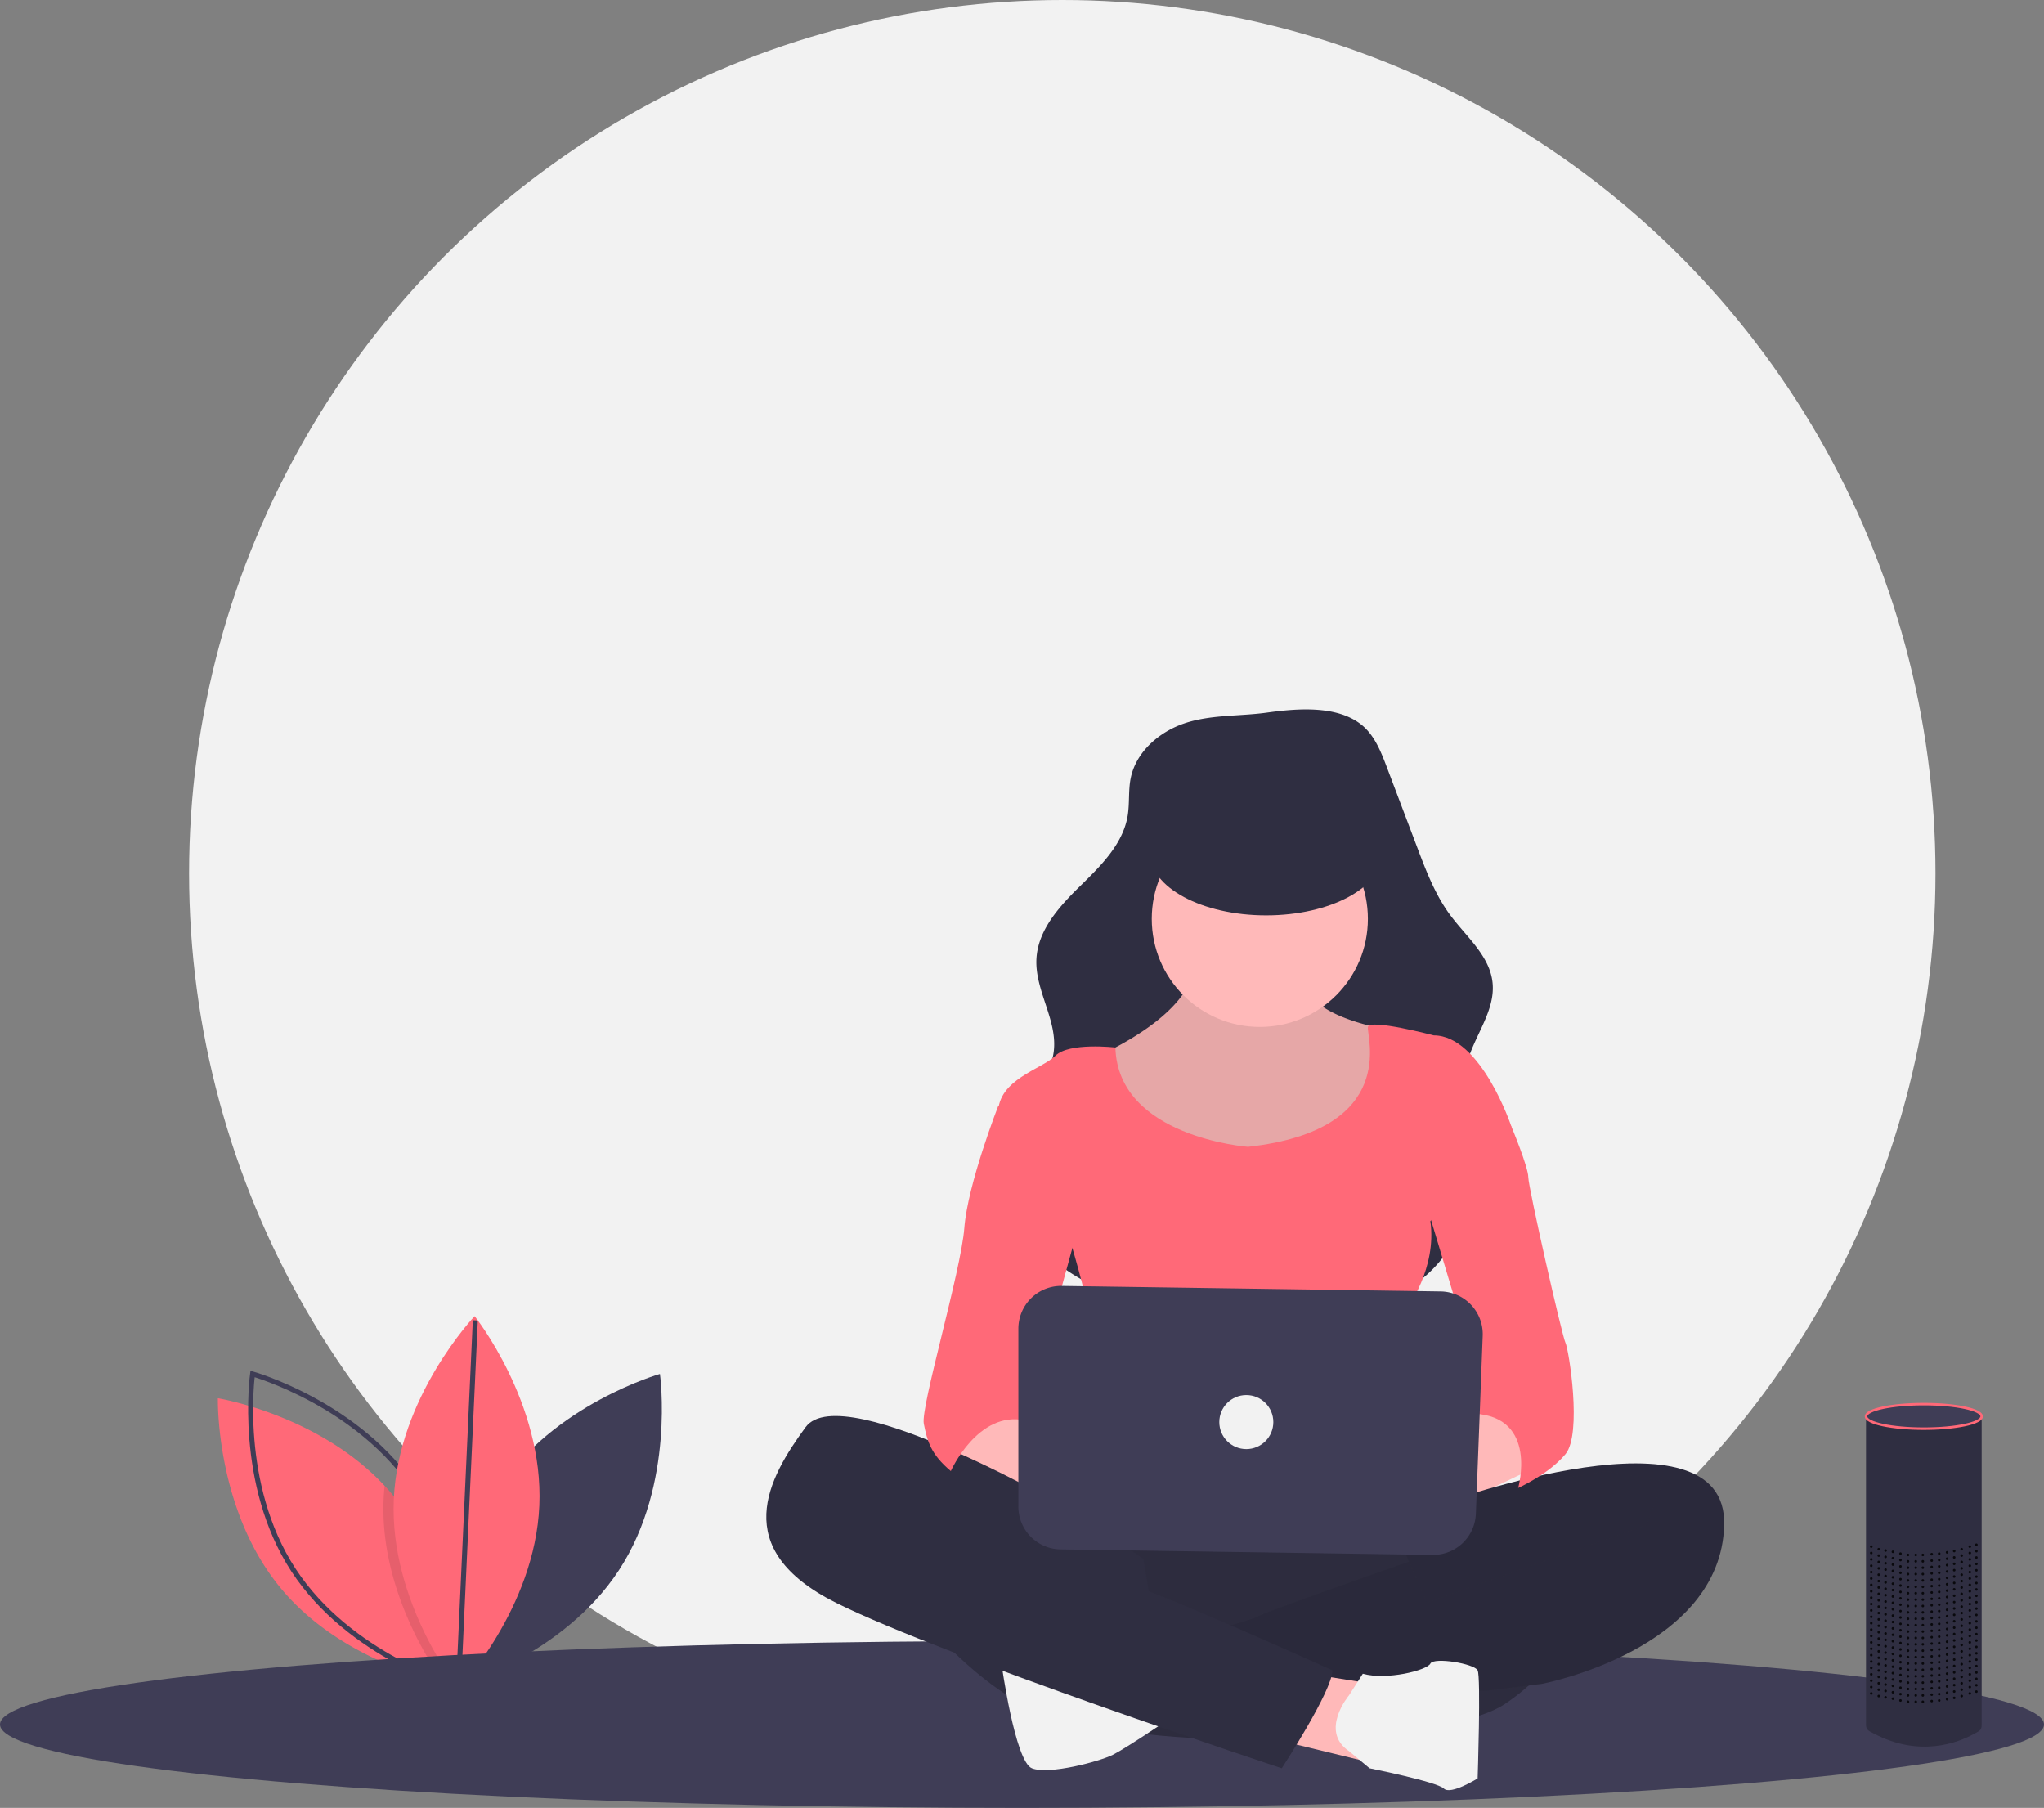 <svg id="e4ebe004-ac85-4249-bdf7-a9685d9ba22f" data-name="Layer 1" xmlns="http://www.w3.org/2000/svg" width="820" height="725.174"><rect width="100%" height="100%" fill="#808080" stroke="none"/><circle cx="426.16" cy="350.304" r="350.304" fill="#f2f2f2"/><path d="M389.416 685.212c-22.565 34.604-16.382 78.617-16.382 78.617s42.768-12.093 65.333-46.697 16.382-78.617 16.382-78.617-42.768 12.093-65.333 46.697z" transform="translate(-190 -87.413)" fill="#3f3d56"/><path d="M372.914 763.426s-.55-.087-1.56-.292a101.49 101.49 0 0 1-3.273-.719c-12.12-2.857-44.343-12.517-65.41-37.914-26.367-31.803-25.257-76.233-25.257-76.233s40.317 6.55 66.883 35.11q1.727 1.84 3.36 3.816c22.943 27.67 25.082 64.901 25.251 74.105.024 1.38.006 2.127.006 2.127z" transform="translate(-190 -87.413)" fill="#ff6978"/><path d="M166.652 597.799c22.565 34.604 16.382 78.617 16.382 78.617s-42.768-12.093-65.333-46.697-16.382-78.617-16.382-78.617 42.768 12.092 65.333 46.697z" fill="none" stroke="#3f3d56" stroke-miterlimit="10" stroke-width="2"/><path d="M372.908 761.3a131.77 131.77 0 0 1-1.554 1.834c-.959 1.093-1.502 1.666-1.502 1.666s-.66-.83-1.77-2.385c-6.096-8.497-25.702-38.71-24.188-73.609q.122-2.743.403-5.428 1.727 1.84 3.36 3.816c22.943 27.67 25.082 64.901 25.251 74.105z" transform="translate(-190 -87.413)" opacity=".1"/><path d="M406.366 691.33c-1.783 41.273-32.421 73.47-32.421 73.47s-27.746-34.72-25.963-75.993 32.422-73.47 32.422-73.47 27.746 34.72 25.962 75.993z" transform="translate(-190 -87.413)" fill="#ff6978"/><path fill="none" stroke="#3f3d56" stroke-miterlimit="10" stroke-width="2" d="M183.945 676.218l6.736-146.61"/><ellipse cx="410" cy="691.704" rx="410" ry="33.469" fill="#3f3d56"/><path d="M665.161 377.554c-10.221 3.452-19.482 11.526-21.575 22.11-.97 4.906-.375 10.007-1.192 14.94-1.894 11.444-10.876 20.183-19.16 28.3s-16.841 17.55-17.446 29.133c-.662 12.683 8.537 24.566 6.945 37.166-1.85 14.64-17.312 24.126-21.134 38.378-2.552 9.517.575 19.768 5.72 28.171 9.806 16.012 26.567 26.883 44.416 32.71s36.858 7.054 55.633 7.251c22.861.24 47.682-1.723 64.859-16.81a51.96 51.96 0 0 0 17.25-33.827c1.63-17.477-5.664-35.536-.632-52.352 3.167-10.584 11.108-20.25 9.922-31.233-1.158-10.738-10.538-18.35-16.972-27.026-6.008-8.1-9.653-17.666-13.226-27.096L746.345 395.1c-2.403-6.343-5.042-13.015-10.398-17.178-10.026-7.794-26.147-6.263-37.87-4.655-10.876 1.491-22.457.754-32.916 4.286z" transform="translate(-190 -87.413)" fill="#2f2e41"/><path d="M668.99 471.55s5.419 17.612-35.224 37.933 4.064 41.998 4.064 41.998l47.417 10.839s48.772-6.774 54.19-14.903 14.903-35.224 12.194-39.288a63.342 63.342 0 0 0-6.774-8.129s-32.515-5.42-31.16-20.322-44.707-8.128-44.707-8.128z" transform="translate(-190 -87.413)" fill="#ffb9b9"/><path d="M668.99 471.55s5.419 17.612-35.224 37.933 4.064 41.998 4.064 41.998l47.417 10.839s48.772-6.774 54.19-14.903 14.903-35.224 12.194-39.288a63.342 63.342 0 0 0-6.774-8.129s-32.515-5.42-31.16-20.322-44.707-8.128-44.707-8.128z" transform="translate(-190 -87.413)" opacity=".1"/><circle cx="505.408" cy="368.557" r="43.353" fill="#ffb9b9"/><path d="M690.666 547.417s-52.21-3.818-53.2-39.843c0 0-18.603-2.155-24.022 3.264s-23.031 9.484-23.031 23.031 29.805 54.191 29.805 54.191 16.257 54.191 9.483 63.674-8.128 33.87-8.128 33.87 67.738-5.42 78.576 0 54.191 5.419 56.9 0-2.709-73.158-2.709-73.158 12.193-16.257 9.484-35.224l32.514-37.934s-12.193-36.578-31.16-36.578c0 0-25.74-6.774-26.418-3.387s12.87 41.32-48.094 48.094z" transform="translate(-190 -87.413)" fill="#ff6978"/><path d="M568.737 666.637s12.193 18.967 43.352 23.031 36.58-6.774 33.87-9.483-35.224-14.903-35.224-14.903l-18.967-14.902zM790.92 650.38l-35.226 20.32s-46.062-2.71-28.45 10.838 50.126 8.129 50.126 8.129l31.16-14.902z" transform="translate(-190 -87.413)" fill="#ffb9b9"/><path d="M614.799 685.604s-32.515 79.931 6.774 92.124 147.67 9.484 172.056-6.774 31.16-37.933 27.095-44.707-31.16-25.74-50.126-27.096-155.8-13.547-155.8-13.547z" transform="translate(-190 -87.413)" fill="#2f2e41"/><path d="M614.799 685.604s-32.515 79.931 6.774 92.124 147.67 9.484 172.056-6.774 31.16-37.933 27.095-44.707-31.16-25.74-50.126-27.096-155.8-13.547-155.8-13.547z" transform="translate(-190 -87.413)" opacity=".05"/><path d="M768.277 690.57s114.767-41.545 113.412 8.581-73.158 63.675-73.158 63.675l-21.676 2.71-119.22 4.063s4.064-21.676-5.42-24.385c0 0 31.16-8.129 32.515-9.484s78.577-28.45 83.996-29.805 21.677-12.193 33.87-10.838c0 0 13.547-10.838 28.45-8.129l-41.998 2.71z" transform="translate(-190 -87.413)" fill="#2f2e41"/><path d="M768.277 690.57s114.767-41.545 113.412 8.581-73.158 63.675-73.158 63.675l-21.676 2.71-119.22 4.063s4.064-21.676-5.42-24.385c0 0 31.16-8.129 32.515-9.484s78.577-28.45 83.996-29.805 21.677-12.193 33.87-10.838c0 0 13.547-10.838 28.45-8.129l-41.998 2.71z" transform="translate(-190 -87.413)" opacity=".1"/><path fill="#2f2e41" d="M558 609.885l14.469 33.013 88.06-31.16 6.774-17.612-23.031-4.064-46.302 8.128-20.082 5.42L558 609.885z"/><path opacity=".1" d="M558 609.885l14.469 33.013 88.06-31.16 6.774-17.612-23.031-4.064-46.302 8.128-20.082 5.42L558 609.885z"/><path d="M560.608 737.085s25.74 32.515 55.546 40.643 46.062-2.71 46.062-2.71l-9.484-37.933-4.064-24.386-17.612-12.193-35.224-16.257-41.998-13.548s-17.612-2.71-17.612 0 16.257 43.353 16.257 43.353z" transform="translate(-190 -87.413)" fill="#2f2e41"/><path d="M591.768 754.697s5.419 39.288 12.193 41.998 27.095-2.71 32.514-5.42 23.84-15.21 23.84-15.21-64.483-24.078-68.547-21.368z" transform="translate(-190 -87.413)" fill="#f2f2f2"/><path fill="#ffb9b9" d="M525.052 671.348l25.741 4.064-2.71 31.16-35.903-8.721 12.872-26.503z"/><path d="M731.18 767.433s-12.064 14.36.13 22.488l8.128 6.774s27.095 5.419 29.805 8.129 13.548-4.065 13.548-4.065 1.354-40.643 0-43.352-17.612-5.42-18.967-2.71-17.612 6.774-27.096 4.064z" transform="translate(-190 -87.413)" fill="#f2f2f2"/><path d="M622.928 695.087s-94.834-55.546-109.737-35.224-31.16 48.772 12.193 70.448 178.83 66.384 178.83 66.384 20.321-31.16 20.321-39.288c0 0-71.803-32.515-83.996-35.225s-60.964-33.869-67.738-36.578-16.257-10.839-16.257-10.839z" transform="translate(-190 -87.413)" fill="#2f2e41"/><path d="M595.832 527.095l-5.419 4.065s-12.193 31.16-13.548 48.772-17.612 71.802-16.257 78.576 2.71 12.193 10.838 18.967c0 0 10.838-24.386 29.805-20.322l23.031-83.995zm189.668 0l10.838 12.193s6.774 16.258 6.774 20.322 13.548 63.674 14.903 66.384 6.773 36.579 0 44.707-18.967 13.548-18.967 13.548 8.128-28.45-17.612-29.805l2.71-10.838-24.387-81.287z" transform="translate(-190 -87.413)" fill="#ff6978"/><path d="M598.542 620.37v71.36a17.157 17.157 0 0 0 16.902 17.155l149.238 2.211a17.157 17.157 0 0 0 17.398-16.495l2.745-71.37a17.157 17.157 0 0 0-16.896-17.813l-151.982-2.203a17.157 17.157 0 0 0-17.405 17.155z" transform="translate(-190 -87.413)" fill="#3f3d56"/><ellipse cx="507.95" cy="342.039" rx="46.665" ry="25.127" fill="#2f2e41"/><circle cx="499.989" cy="570.418" r="10.838" fill="#f2f2f2"/><path d="M984.99 655.635v123.767c0 2.126-1.145 2.43-3.004 3.461-6.274 3.48-21.74 9.68-40.309-.133-1.906-1.007-3.08-1.348-3.08-3.504V656.428s23.593 9.516 46.393-.793z" transform="translate(-190 -87.413)" fill="#2f2e41"/><ellipse cx="771.794" cy="568.138" rx="23.196" ry="4.926" fill="#3f3d56" stroke="#ff6978" stroke-miterlimit="10"/><g opacity=".8"><circle cx="792.877" cy="619.616" r=".52"/><circle cx="790.235" cy="620.355" r=".52"/><circle cx="786.971" cy="621.395" r=".52"/><circle cx="781.118" cy="622.656" r=".52"/><circle cx="774.948" cy="623.403" r=".52"/><circle cx="768.557" cy="623.697" r=".52"/><circle cx="759.384" cy="622.436" r=".52"/><circle cx="762.423" cy="623.177" r=".52"/><circle cx="753.707" cy="621.395" r=".52"/><circle cx="756.441" cy="621.916" r=".52"/><circle cx="750.71" cy="620.355" r=".52"/><circle cx="783.982" cy="622.136" r=".52"/><circle cx="777.944" cy="623.177" r=".52"/><circle cx="771.391" cy="623.697" r=".52"/><circle cx="765.43" cy="623.697" r=".52"/></g><g opacity=".8"><circle cx="792.877" cy="622.177" r=".52"/><circle cx="790.235" cy="622.916" r=".52"/><circle cx="786.971" cy="623.956" r=".52"/><circle cx="781.118" cy="625.217" r=".52"/><circle cx="774.948" cy="625.964" r=".52"/><circle cx="768.557" cy="626.258" r=".52"/><circle cx="759.384" cy="624.997" r=".52"/><circle cx="762.423" cy="625.738" r=".52"/><circle cx="753.707" cy="623.956" r=".52"/><circle cx="756.441" cy="624.477" r=".52"/><circle cx="750.71" cy="622.916" r=".52"/><circle cx="783.982" cy="624.697" r=".52"/><circle cx="777.944" cy="625.738" r=".52"/><circle cx="771.391" cy="626.258" r=".52"/><circle cx="765.43" cy="626.258" r=".52"/></g><g opacity=".8"><circle cx="792.877" cy="624.738" r=".52"/><circle cx="790.235" cy="625.477" r=".52"/><circle cx="786.971" cy="626.517" r=".52"/><circle cx="781.118" cy="627.778" r=".52"/><circle cx="774.948" cy="628.525" r=".52"/><circle cx="768.557" cy="628.819" r=".52"/><circle cx="759.384" cy="627.558" r=".52"/><circle cx="762.423" cy="628.299" r=".52"/><circle cx="753.707" cy="626.517" r=".52"/><circle cx="756.441" cy="627.038" r=".52"/><circle cx="750.71" cy="625.477" r=".52"/><circle cx="783.982" cy="627.258" r=".52"/><circle cx="777.944" cy="628.299" r=".52"/><circle cx="771.391" cy="628.819" r=".52"/><circle cx="765.43" cy="628.819" r=".52"/></g><g opacity=".8"><circle cx="792.877" cy="627.299" r=".52"/><circle cx="790.235" cy="628.038" r=".52"/><circle cx="786.971" cy="629.079" r=".52"/><circle cx="781.118" cy="630.339" r=".52"/><circle cx="774.948" cy="631.087" r=".52"/><circle cx="768.557" cy="631.38" r=".52"/><circle cx="759.384" cy="630.119" r=".52"/><circle cx="762.423" cy="630.86" r=".52"/><circle cx="753.707" cy="629.079" r=".52"/><circle cx="756.441" cy="629.599" r=".52"/><circle cx="750.71" cy="628.038" r=".52"/><circle cx="783.982" cy="629.819" r=".52"/><circle cx="777.944" cy="630.86" r=".52"/><circle cx="771.391" cy="631.38" r=".52"/><circle cx="765.43" cy="631.38" r=".52"/></g><g opacity=".8"><circle cx="792.877" cy="629.86" r=".52"/><circle cx="790.235" cy="630.599" r=".52"/><circle cx="786.971" cy="631.64" r=".52"/><circle cx="781.118" cy="632.9" r=".52"/><circle cx="774.948" cy="633.648" r=".52"/><circle cx="768.557" cy="633.941" r=".52"/><circle cx="759.384" cy="632.68" r=".52"/><circle cx="762.423" cy="633.421" r=".52"/><circle cx="753.707" cy="631.64" r=".52"/><circle cx="756.441" cy="632.16" r=".52"/><circle cx="750.71" cy="630.599" r=".52"/><circle cx="783.982" cy="632.38" r=".52"/><circle cx="777.944" cy="633.421" r=".52"/><circle cx="771.391" cy="633.941" r=".52"/><circle cx="765.43" cy="633.941" r=".52"/></g><g opacity=".8"><circle cx="792.877" cy="632.421" r=".52"/><circle cx="790.235" cy="633.16" r=".52"/><circle cx="786.971" cy="634.201" r=".52"/><circle cx="781.118" cy="635.461" r=".52"/><circle cx="774.948" cy="636.209" r=".52"/><circle cx="768.557" cy="636.502" r=".52"/><circle cx="759.384" cy="635.241" r=".52"/><circle cx="762.423" cy="635.982" r=".52"/><circle cx="753.707" cy="634.201" r=".52"/><circle cx="756.441" cy="634.721" r=".52"/><circle cx="750.71" cy="633.16" r=".52"/><circle cx="783.982" cy="634.941" r=".52"/><circle cx="777.944" cy="635.982" r=".52"/><circle cx="771.391" cy="636.502" r=".52"/><circle cx="765.43" cy="636.502" r=".52"/></g><g opacity=".8"><circle cx="792.877" cy="634.982" r=".52"/><circle cx="790.235" cy="635.721" r=".52"/><circle cx="786.971" cy="636.762" r=".52"/><circle cx="781.118" cy="638.022" r=".52"/><circle cx="774.948" cy="638.77" r=".52"/><circle cx="768.557" cy="639.063" r=".52"/><circle cx="759.384" cy="637.802" r=".52"/><circle cx="762.423" cy="638.543" r=".52"/><circle cx="753.707" cy="636.762" r=".52"/><circle cx="756.441" cy="637.282" r=".52"/><circle cx="750.71" cy="635.721" r=".52"/><circle cx="783.982" cy="637.502" r=".52"/><circle cx="777.944" cy="638.543" r=".52"/><circle cx="771.391" cy="639.063" r=".52"/><circle cx="765.43" cy="639.063" r=".52"/></g><g opacity=".8"><circle cx="792.877" cy="637.543" r=".52"/><circle cx="790.235" cy="638.282" r=".52"/><circle cx="786.971" cy="639.323" r=".52"/><circle cx="781.118" cy="640.583" r=".52"/><circle cx="774.948" cy="641.331" r=".52"/><circle cx="768.557" cy="641.624" r=".52"/><circle cx="759.384" cy="640.363" r=".52"/><circle cx="762.423" cy="641.104" r=".52"/><circle cx="753.707" cy="639.323" r=".52"/><circle cx="756.441" cy="639.843" r=".52"/><circle cx="750.71" cy="638.282" r=".52"/><circle cx="783.982" cy="640.063" r=".52"/><circle cx="777.944" cy="641.104" r=".52"/><circle cx="771.391" cy="641.624" r=".52"/><circle cx="765.43" cy="641.624" r=".52"/></g><g opacity=".8"><circle cx="792.877" cy="640.104" r=".52"/><circle cx="790.235" cy="640.843" r=".52"/><circle cx="786.971" cy="641.884" r=".52"/><circle cx="781.118" cy="643.144" r=".52"/><circle cx="774.948" cy="643.892" r=".52"/><circle cx="768.557" cy="644.185" r=".52"/><circle cx="759.384" cy="642.924" r=".52"/><circle cx="762.423" cy="643.665" r=".52"/><circle cx="753.707" cy="641.884" r=".52"/><circle cx="756.441" cy="642.404" r=".52"/><circle cx="750.71" cy="640.843" r=".52"/><circle cx="783.982" cy="642.624" r=".52"/><circle cx="777.944" cy="643.665" r=".52"/><circle cx="771.391" cy="644.185" r=".52"/><circle cx="765.43" cy="644.185" r=".52"/></g><g opacity=".8"><circle cx="792.877" cy="642.665" r=".52"/><circle cx="790.235" cy="643.404" r=".52"/><circle cx="786.971" cy="644.445" r=".52"/><circle cx="781.118" cy="645.706" r=".52"/><circle cx="774.948" cy="646.453" r=".52"/><circle cx="768.557" cy="646.746" r=".52"/><circle cx="759.384" cy="645.485" r=".52"/><circle cx="762.423" cy="646.226" r=".52"/><circle cx="753.707" cy="644.445" r=".52"/><circle cx="756.441" cy="644.965" r=".52"/><circle cx="750.71" cy="643.404" r=".52"/><circle cx="783.982" cy="645.185" r=".52"/><circle cx="777.944" cy="646.226" r=".52"/><circle cx="771.391" cy="646.746" r=".52"/><circle cx="765.43" cy="646.746" r=".52"/></g><g opacity=".8"><circle cx="792.877" cy="645.226" r=".52"/><circle cx="790.235" cy="645.965" r=".52"/><circle cx="786.971" cy="647.006" r=".52"/><circle cx="781.118" cy="648.267" r=".52"/><circle cx="774.948" cy="649.014" r=".52"/><circle cx="768.557" cy="649.307" r=".52"/><circle cx="759.384" cy="648.046" r=".52"/><circle cx="762.423" cy="648.787" r=".52"/><circle cx="753.707" cy="647.006" r=".52"/><circle cx="756.441" cy="647.526" r=".52"/><circle cx="750.71" cy="645.965" r=".52"/><circle cx="783.982" cy="647.746" r=".52"/><circle cx="777.944" cy="648.787" r=".52"/><circle cx="771.391" cy="649.307" r=".52"/><circle cx="765.43" cy="649.307" r=".52"/></g><g opacity=".8"><circle cx="792.877" cy="647.787" r=".52"/><circle cx="790.235" cy="648.526" r=".52"/><circle cx="786.971" cy="649.567" r=".52"/><circle cx="781.118" cy="650.828" r=".52"/><circle cx="774.948" cy="651.575" r=".52"/><circle cx="768.557" cy="651.868" r=".52"/><circle cx="759.384" cy="650.607" r=".52"/><circle cx="762.423" cy="651.348" r=".52"/><circle cx="753.707" cy="649.567" r=".52"/><circle cx="756.441" cy="650.087" r=".52"/><circle cx="750.71" cy="648.526" r=".52"/><circle cx="783.982" cy="650.307" r=".52"/><circle cx="777.944" cy="651.348" r=".52"/><circle cx="771.391" cy="651.868" r=".52"/><circle cx="765.43" cy="651.868" r=".52"/></g><g opacity=".8"><circle cx="792.877" cy="650.348" r=".52"/><circle cx="790.235" cy="651.087" r=".52"/><circle cx="786.971" cy="652.128" r=".52"/><circle cx="781.118" cy="653.389" r=".52"/><circle cx="774.948" cy="654.136" r=".52"/><circle cx="768.557" cy="654.429" r=".52"/><circle cx="759.384" cy="653.168" r=".52"/><circle cx="762.423" cy="653.909" r=".52"/><circle cx="753.707" cy="652.128" r=".52"/><circle cx="756.441" cy="652.648" r=".52"/><circle cx="750.71" cy="651.087" r=".52"/><circle cx="783.982" cy="652.868" r=".52"/><circle cx="777.944" cy="653.909" r=".52"/><circle cx="771.391" cy="654.429" r=".52"/><circle cx="765.43" cy="654.429" r=".52"/></g><g opacity=".8"><circle cx="792.877" cy="652.909" r=".52"/><circle cx="790.235" cy="653.648" r=".52"/><circle cx="786.971" cy="654.689" r=".52"/><circle cx="781.118" cy="655.95" r=".52"/><circle cx="774.948" cy="656.697" r=".52"/><circle cx="768.557" cy="656.99" r=".52"/><circle cx="759.384" cy="655.73" r=".52"/><circle cx="762.423" cy="656.47" r=".52"/><circle cx="753.707" cy="654.689" r=".52"/><circle cx="756.441" cy="655.209" r=".52"/><circle cx="750.71" cy="653.648" r=".52"/><circle cx="783.982" cy="655.429" r=".52"/><circle cx="777.944" cy="656.47" r=".52"/><circle cx="771.391" cy="656.99" r=".52"/><circle cx="765.43" cy="656.99" r=".52"/></g><g opacity=".8"><circle cx="792.877" cy="655.47" r=".52"/><circle cx="790.235" cy="656.209" r=".52"/><circle cx="786.971" cy="657.25" r=".52"/><circle cx="781.118" cy="658.511" r=".52"/><circle cx="774.948" cy="659.258" r=".52"/><circle cx="768.557" cy="659.551" r=".52"/><circle cx="759.384" cy="658.291" r=".52"/><circle cx="762.423" cy="659.031" r=".52"/><circle cx="753.707" cy="657.25" r=".52"/><circle cx="756.441" cy="657.77" r=".52"/><circle cx="750.71" cy="656.209" r=".52"/><circle cx="783.982" cy="657.99" r=".52"/><circle cx="777.944" cy="659.031" r=".52"/><circle cx="771.391" cy="659.551" r=".52"/><circle cx="765.43" cy="659.551" r=".52"/></g><g opacity=".8"><circle cx="792.877" cy="658.031" r=".52"/><circle cx="790.235" cy="658.77" r=".52"/><circle cx="786.971" cy="659.811" r=".52"/><circle cx="781.118" cy="661.072" r=".52"/><circle cx="774.948" cy="661.819" r=".52"/><circle cx="768.557" cy="662.112" r=".52"/><circle cx="759.384" cy="660.852" r=".52"/><circle cx="762.423" cy="661.592" r=".52"/><circle cx="753.707" cy="659.811" r=".52"/><circle cx="756.441" cy="660.331" r=".52"/><circle cx="750.71" cy="658.77" r=".52"/><circle cx="783.982" cy="660.551" r=".52"/><circle cx="777.944" cy="661.592" r=".52"/><circle cx="771.391" cy="662.112" r=".52"/><circle cx="765.43" cy="662.112" r=".52"/></g><g opacity=".8"><circle cx="792.877" cy="660.592" r=".52"/><circle cx="790.235" cy="661.331" r=".52"/><circle cx="786.971" cy="662.372" r=".52"/><circle cx="781.118" cy="663.633" r=".52"/><circle cx="774.948" cy="664.38" r=".52"/><circle cx="768.557" cy="664.673" r=".52"/><circle cx="759.384" cy="663.413" r=".52"/><circle cx="762.423" cy="664.153" r=".52"/><circle cx="753.707" cy="662.372" r=".52"/><circle cx="756.441" cy="662.892" r=".52"/><circle cx="750.71" cy="661.331" r=".52"/><circle cx="783.982" cy="663.112" r=".52"/><circle cx="777.944" cy="664.153" r=".52"/><circle cx="771.391" cy="664.673" r=".52"/><circle cx="765.43" cy="664.673" r=".52"/></g><g opacity=".8"><circle cx="792.877" cy="663.153" r=".52"/><circle cx="790.235" cy="663.892" r=".52"/><circle cx="786.971" cy="664.933" r=".52"/><circle cx="781.118" cy="666.194" r=".52"/><circle cx="774.948" cy="666.941" r=".52"/><circle cx="768.557" cy="667.234" r=".52"/><circle cx="759.384" cy="665.974" r=".52"/><circle cx="762.423" cy="666.714" r=".52"/><circle cx="753.707" cy="664.933" r=".52"/><circle cx="756.441" cy="665.453" r=".52"/><circle cx="750.71" cy="663.892" r=".52"/><circle cx="783.982" cy="665.673" r=".52"/><circle cx="777.944" cy="666.714" r=".52"/><circle cx="771.391" cy="667.234" r=".52"/><circle cx="765.43" cy="667.234" r=".52"/></g><g opacity=".8"><circle cx="792.877" cy="665.714" r=".52"/><circle cx="790.235" cy="666.453" r=".52"/><circle cx="786.971" cy="667.494" r=".52"/><circle cx="781.118" cy="668.755" r=".52"/><circle cx="774.948" cy="669.502" r=".52"/><circle cx="768.557" cy="669.796" r=".52"/><circle cx="759.384" cy="668.535" r=".52"/><circle cx="762.423" cy="669.275" r=".52"/><circle cx="753.707" cy="667.494" r=".52"/><circle cx="756.441" cy="668.014" r=".52"/><circle cx="750.71" cy="666.453" r=".52"/><circle cx="783.982" cy="668.234" r=".52"/><circle cx="777.944" cy="669.275" r=".52"/><circle cx="771.391" cy="669.796" r=".52"/><circle cx="765.43" cy="669.796" r=".52"/></g><g opacity=".8"><circle cx="792.877" cy="668.275" r=".52"/><circle cx="790.235" cy="669.014" r=".52"/><circle cx="786.971" cy="670.055" r=".52"/><circle cx="781.118" cy="671.316" r=".52"/><circle cx="774.948" cy="672.063" r=".52"/><circle cx="768.557" cy="672.357" r=".52"/><circle cx="759.384" cy="671.096" r=".52"/><circle cx="762.423" cy="671.836" r=".52"/><circle cx="753.707" cy="670.055" r=".52"/><circle cx="756.441" cy="670.575" r=".52"/><circle cx="750.71" cy="669.014" r=".52"/><circle cx="783.982" cy="670.795" r=".52"/><circle cx="777.944" cy="671.836" r=".52"/><circle cx="771.391" cy="672.357" r=".52"/><circle cx="765.43" cy="672.357" r=".52"/></g><g opacity=".8"><circle cx="792.877" cy="670.836" r=".52"/><circle cx="790.235" cy="671.575" r=".52"/><circle cx="786.971" cy="672.616" r=".52"/><circle cx="781.118" cy="673.877" r=".52"/><circle cx="774.948" cy="674.624" r=".52"/><circle cx="768.557" cy="674.918" r=".52"/><circle cx="759.384" cy="673.657" r=".52"/><circle cx="762.423" cy="674.397" r=".52"/><circle cx="753.707" cy="672.616" r=".52"/><circle cx="756.441" cy="673.136" r=".52"/><circle cx="750.71" cy="671.575" r=".52"/><circle cx="783.982" cy="673.356" r=".52"/><circle cx="777.944" cy="674.397" r=".52"/><circle cx="771.391" cy="674.918" r=".52"/><circle cx="765.43" cy="674.918" r=".52"/></g><g opacity=".8"><circle cx="792.877" cy="673.397" r=".52"/><circle cx="790.235" cy="674.136" r=".52"/><circle cx="786.971" cy="675.177" r=".52"/><circle cx="781.118" cy="676.438" r=".52"/><circle cx="774.948" cy="677.185" r=".52"/><circle cx="768.557" cy="677.479" r=".52"/><circle cx="759.384" cy="676.218" r=".52"/><circle cx="762.423" cy="676.958" r=".52"/><circle cx="753.707" cy="675.177" r=".52"/><circle cx="756.441" cy="675.697" r=".52"/><circle cx="750.71" cy="674.136" r=".52"/><circle cx="783.982" cy="675.917" r=".52"/><circle cx="777.944" cy="676.958" r=".52"/><circle cx="771.391" cy="677.479" r=".52"/><circle cx="765.43" cy="677.479" r=".52"/></g><g opacity=".8"><circle cx="792.877" cy="675.958" r=".52"/><circle cx="790.235" cy="676.697" r=".52"/><circle cx="786.971" cy="677.738" r=".52"/><circle cx="781.118" cy="678.999" r=".52"/><circle cx="774.948" cy="679.746" r=".52"/><circle cx="768.557" cy="680.04" r=".52"/><circle cx="759.384" cy="678.779" r=".52"/><circle cx="762.423" cy="679.519" r=".52"/><circle cx="753.707" cy="677.738" r=".52"/><circle cx="756.441" cy="678.258" r=".52"/><circle cx="750.71" cy="676.697" r=".52"/><circle cx="783.982" cy="678.478" r=".52"/><circle cx="777.944" cy="679.519" r=".52"/><circle cx="771.391" cy="680.04" r=".52"/><circle cx="765.43" cy="680.04" r=".52"/></g><g opacity=".8"><circle cx="792.877" cy="678.519" r=".52"/><circle cx="790.235" cy="679.258" r=".52"/><circle cx="786.971" cy="680.299" r=".52"/><circle cx="781.118" cy="681.56" r=".52"/><circle cx="774.948" cy="682.307" r=".52"/><circle cx="768.557" cy="682.601" r=".52"/><circle cx="759.384" cy="681.34" r=".52"/><circle cx="762.423" cy="682.08" r=".52"/><circle cx="753.707" cy="680.299" r=".52"/><circle cx="756.441" cy="680.819" r=".52"/><circle cx="750.71" cy="679.258" r=".52"/><circle cx="783.982" cy="681.039" r=".52"/><circle cx="777.944" cy="682.08" r=".52"/><circle cx="771.391" cy="682.601" r=".52"/><circle cx="765.43" cy="682.601" r=".52"/></g></svg>